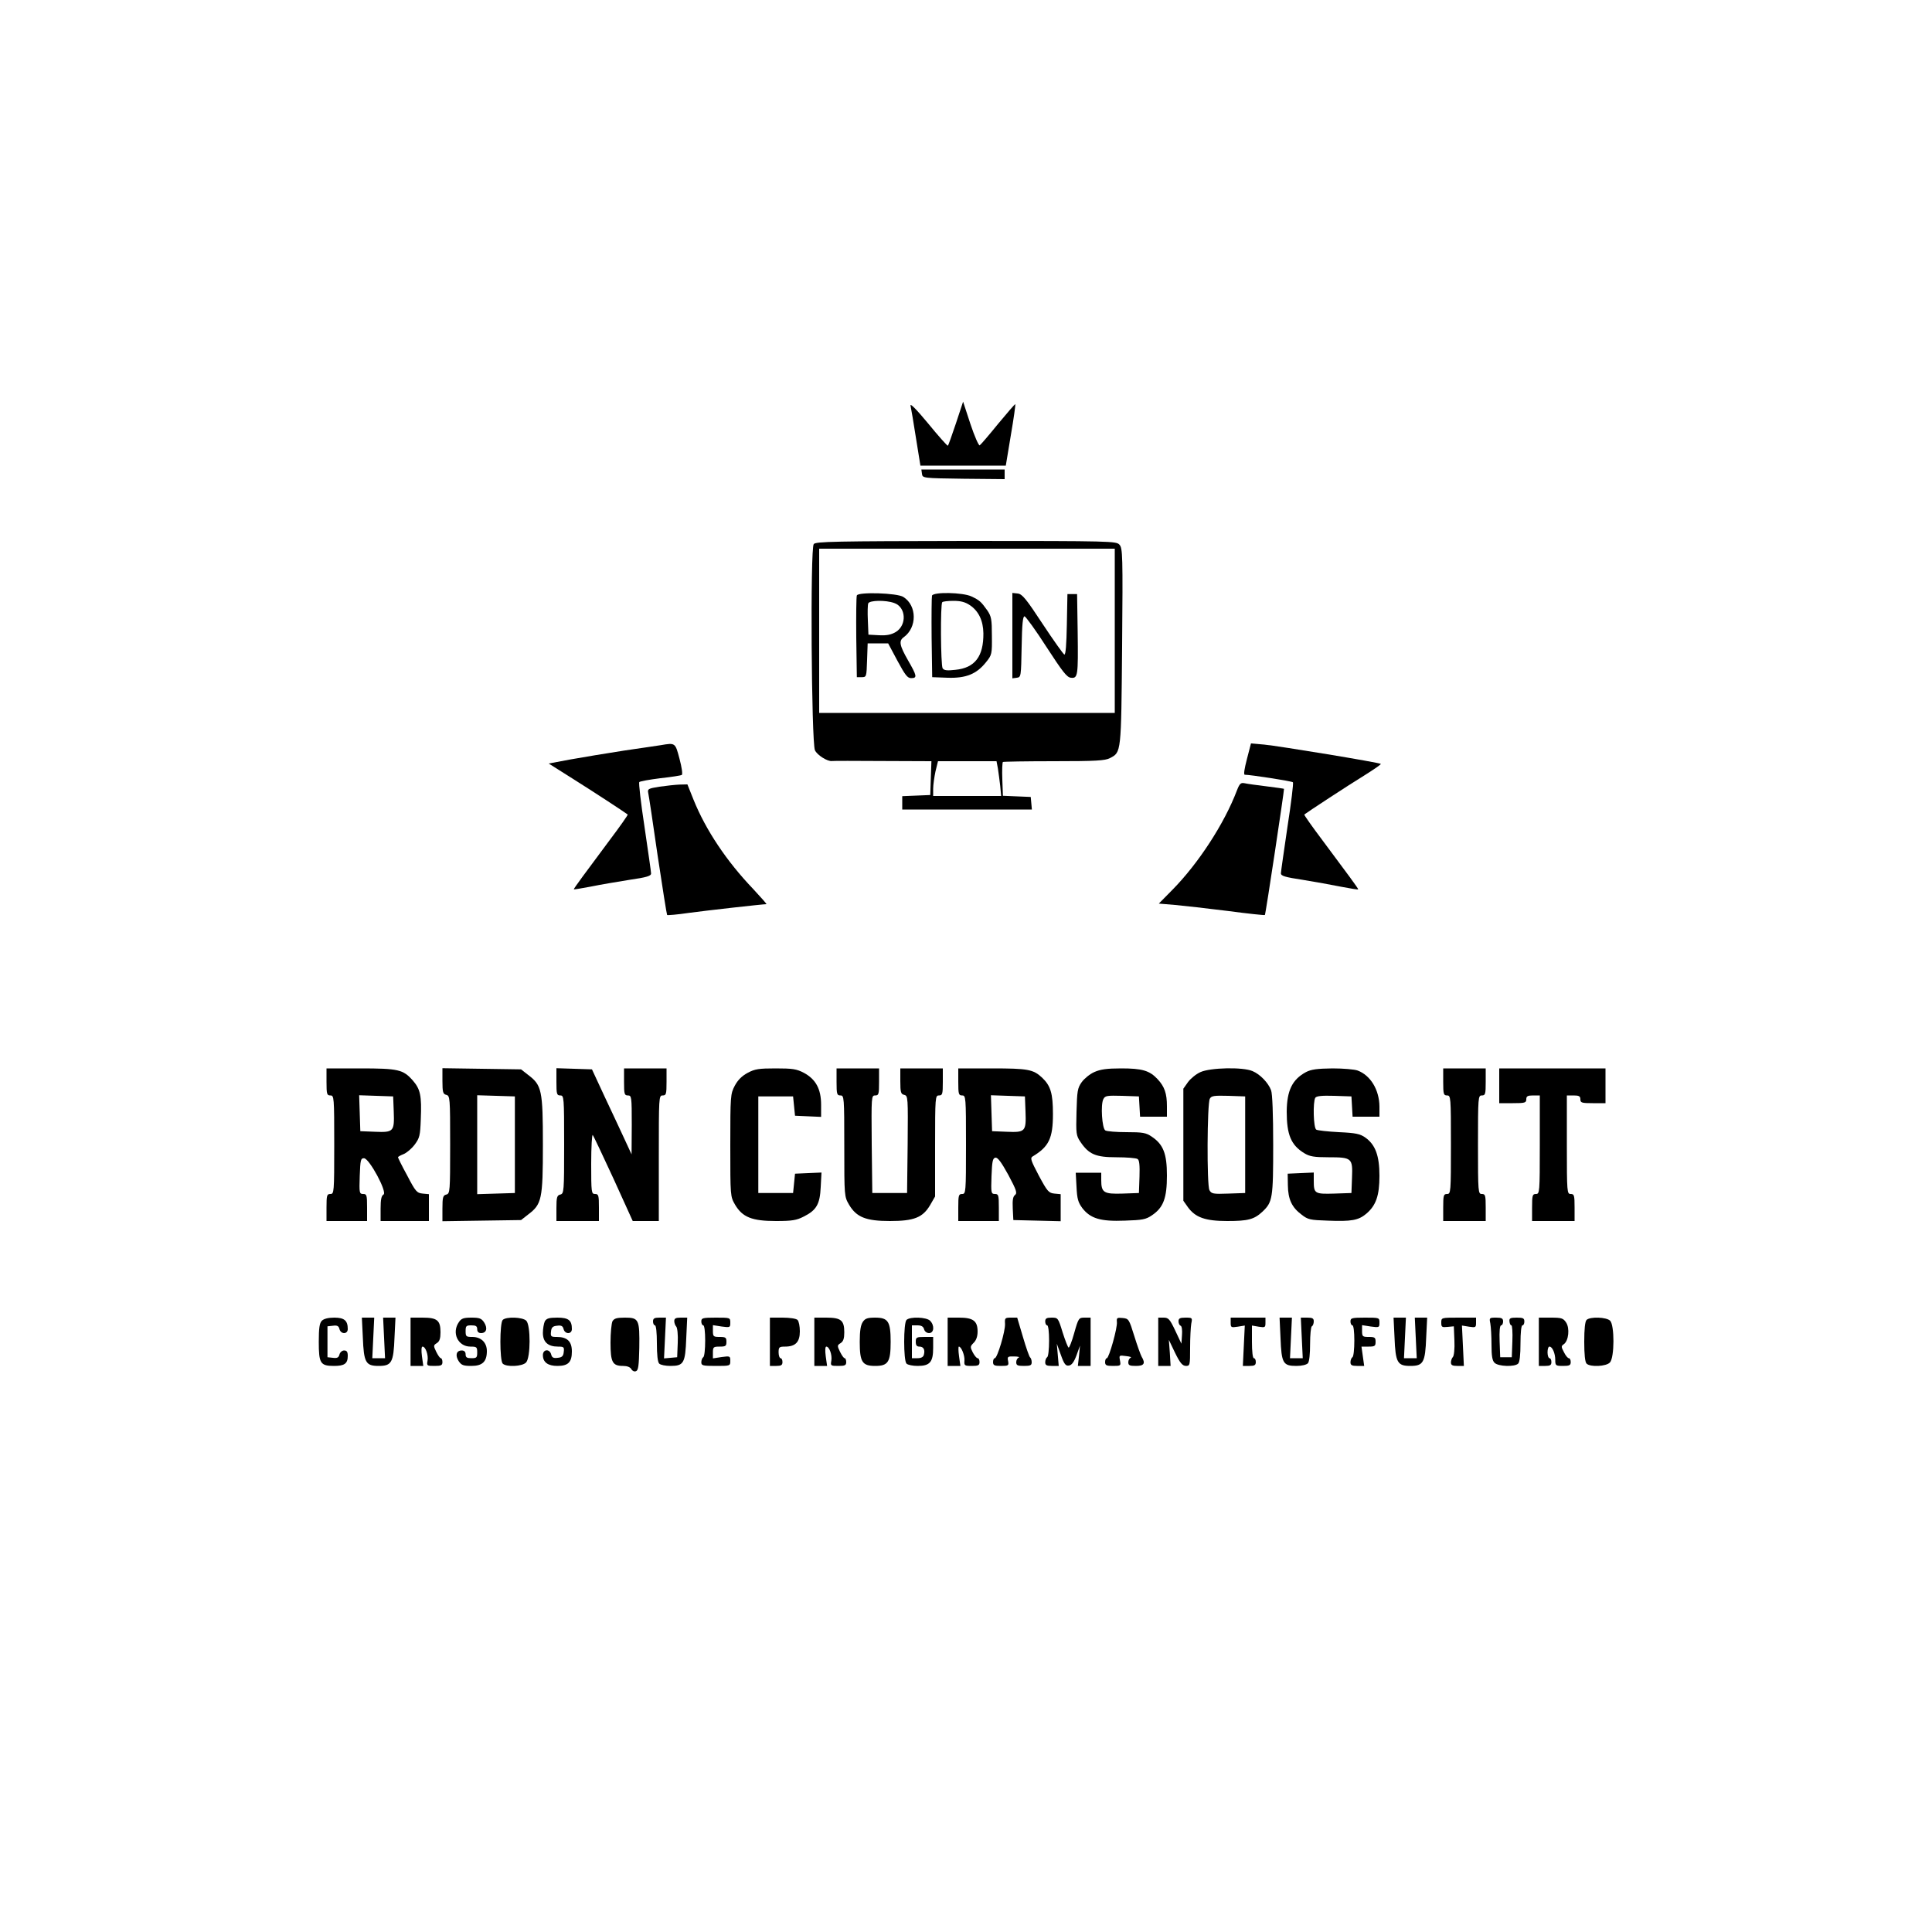 <?xml version="1.0" encoding="UTF-8" standalone="no"?>
<svg
   xmlns:dc="http://purl.org/dc/elements/1.1/"
   xmlns:cc="http://creativecommons.org/ns#"
   xmlns:rdf="http://www.w3.org/1999/02/22-rdf-syntax-ns#"
   xmlns:svg="http://www.w3.org/2000/svg"
   xmlns="http://www.w3.org/2000/svg"
   version="1.0"
   width="1000pt"
   height="1000pt"
   viewBox="0 0 1000 1000"
   preserveAspectRatio="xMidYMid meet"
   id="svg100">
  <defs
     id="defs104" />
  <g
     transform="translate(0,1000) scale(0.1,-0.1)"
     fill="#000000"
     stroke="none"
     id="g98">
    <path
       d="M4713 7900 c3 -14 16 -89 28 -167 l23 -143 221 0 221 0 26 157 c15 87 25 159 23 161 -1 2 -41 -44 -89 -102 -47 -58 -90 -108 -95 -111 -5 -3 -27 47 -48 110 l-38 116 -37 -112 c-21 -62 -39 -114 -42 -116 -2 -2 -48 49 -101 114 -62 75 -96 109 -92 93z"
       id="path4" />
    <path
       d="M4772 7548 c3 -23 4 -23 216 -26 l212 -2 0 25 0 25 -216 0 -215 0 3 -22z"
       id="path6" />
    <path
       d="M4212 7184 c-19 -20 -12 -1023 6 -1067 11 -25 66 -60 89 -56 5 1 122 1 261 0 l253 -1 -3 -87 -3 -88 -72 -3 -73 -3 0 -34 0 -35 336 0 335 0 -3 33 -3 32 -72 3 -72 3 -3 85 c-2 47 0 88 3 90 3 2 123 4 265 4 216 0 264 3 289 16 59 31 58 23 63 577 4 474 3 510 -14 528 -17 18 -38 19 -793 19 -682 -1 -778 -3 -789 -16z m1558 -449 l0 -425 -765 0 -765 0 0 425 0 425 765 0 765 0 0 -425z m-605 -712 c3 -21 9 -62 12 -90 l5 -53 -176 0 -176 0 0 37 c0 21 6 61 12 90 l13 53 151 0 152 0 7 -37z"
       id="path8" />
    <path
       d="M4435 6918 c-3 -7 -4 -106 -3 -218 l3 -205 25 0 c25 0 25 2 28 88 l3 87 53 0 53 0 48 -90 c40 -74 52 -90 71 -90 33 0 30 12 -16 92 -44 77 -49 101 -22 120 69 50 69 163 -2 208 -31 21 -234 27 -241 8z m193 -39 c62 -21 67 -114 9 -150 -24 -14 -46 -19 -87 -17 l-55 3 -3 74 c-2 41 -1 80 2 88 7 16 89 18 134 2z"
       id="path10" />
    <path
       d="M4824 6917 c-2 -7 -3 -105 -2 -217 l3 -205 80 -3 c95 -3 150 19 199 81 30 37 31 42 30 136 0 86 -3 101 -24 132 -33 46 -40 52 -82 72 -45 21 -196 24 -204 4z m197 -50 c44 -30 68 -79 69 -145 1 -120 -44 -179 -145 -189 -43 -5 -59 -3 -66 8 -10 16 -12 332 -2 342 3 4 30 7 58 7 38 0 61 -6 86 -23z"
       id="path12" />
    <path
       d="M5240 6710 l0 -221 23 3 c22 3 22 6 25 161 2 116 6 157 15 157 6 -1 58 -72 113 -158 84 -129 106 -158 127 -160 36 -4 38 9 35 238 l-3 195 -25 0 -25 0 -3 -158 c-2 -102 -6 -157 -13 -155 -5 2 -56 73 -112 158 -86 131 -106 155 -129 158 l-28 3 0 -221z"
       id="path14" />
    <path
       d="M3420 6143 c-14 -2 -99 -15 -190 -28 -91 -14 -216 -35 -278 -46 l-112 -21 122 -77 c102 -64 272 -175 287 -187 2 -2 -41 -63 -96 -136 -123 -165 -183 -246 -183 -251 0 -2 39 5 88 14 48 10 138 25 200 35 90 13 112 20 112 33 0 9 -16 117 -34 241 -19 124 -31 228 -27 232 3 4 53 13 109 20 56 6 106 14 111 17 5 4 0 39 -12 84 -22 83 -21 83 -97 70z"
       id="path16" />
    <path
       d="M6454 6071 c-13 -50 -18 -81 -11 -81 29 0 243 -33 249 -39 4 -3 -9 -107 -28 -230 -18 -124 -34 -232 -34 -241 0 -14 21 -20 113 -34 61 -10 151 -26 200 -36 48 -9 87 -16 87 -13 0 5 -53 77 -183 251 -55 73 -98 134 -96 136 15 12 230 153 307 200 51 32 92 60 89 62 -6 7 -529 93 -603 100 l-69 6 -21 -81z"
       id="path18" />
    <path
       d="M6402 5908 c-65 -171 -199 -377 -334 -514 l-70 -71 84 -7 c45 -4 168 -18 272 -31 105 -14 191 -23 193 -21 4 3 101 649 99 653 -1 1 -42 7 -91 13 -50 6 -100 13 -113 16 -20 4 -26 -2 -40 -38z"
       id="path20" />
    <path
       d="M3413 5928 c-57 -9 -62 -12 -58 -31 3 -12 25 -159 49 -326 25 -167 47 -305 49 -307 2 -2 53 2 113 11 89 12 381 45 401 45 3 0 -28 35 -68 78 -138 144 -246 306 -309 462 l-32 80 -42 -1 c-22 -1 -69 -6 -103 -11z"
       id="path22" />
    <path
       d="M1690 4400 c0 -63 2 -70 20 -70 19 0 20 -7 20 -255 0 -248 -1 -255 -20 -255 -18 0 -20 -7 -20 -70 l0 -70 105 0 105 0 0 70 c0 64 -2 70 -20 70 -20 0 -21 5 -18 93 3 83 5 92 22 92 27 0 122 -176 101 -188 -11 -6 -15 -26 -15 -72 l0 -65 125 0 125 0 0 69 0 70 -32 3 c-30 3 -37 10 -80 93 -27 49 -48 92 -48 95 0 3 13 10 28 16 16 6 42 28 58 49 26 35 29 47 32 132 5 122 -2 155 -41 200 -50 57 -75 63 -272 63 l-175 0 0 -70z m348 -153 c4 -104 -1 -109 -97 -105 l-76 3 -3 93 -3 93 88 -3 88 -3 3 -78z"
       id="path24" />
    <path
       d="M2290 4405 c0 -58 3 -68 20 -72 19 -5 20 -14 20 -258 0 -244 -1 -253 -20 -258 -17 -4 -20 -14 -20 -72 l0 -66 203 3 204 3 37 29 c70 53 76 78 76 361 0 283 -6 308 -76 361 l-37 29 -204 3 -203 3 0 -66z m375 -330 l0 -250 -97 -3 -98 -3 0 256 0 256 98 -3 97 -3 0 -250z"
       id="path26" />
    <path
       d="M2880 4400 c0 -63 2 -70 20 -70 19 0 20 -7 20 -254 0 -245 -1 -254 -20 -259 -17 -4 -20 -14 -20 -71 l0 -66 110 0 110 0 0 70 c0 63 -2 70 -20 70 -19 0 -20 7 -20 157 0 86 4 153 8 148 5 -6 53 -108 108 -227 l99 -218 68 0 67 0 0 325 c0 318 0 325 20 325 18 0 20 7 20 70 l0 70 -110 0 -110 0 0 -70 c0 -63 2 -70 20 -70 19 0 20 -7 20 -152 l-1 -153 -37 80 c-20 44 -67 143 -103 220 l-65 140 -92 3 -92 3 0 -71z"
       id="path28" />
    <path
       d="M3870 4447 c-30 -16 -51 -37 -67 -67 -22 -42 -23 -51 -23 -308 0 -264 0 -265 25 -308 38 -64 87 -84 211 -84 84 0 107 4 144 23 66 33 84 64 88 153 l4 75 -68 -3 -69 -3 -5 -50 -5 -50 -90 0 -90 0 0 250 0 250 90 0 90 0 5 -50 5 -50 68 -3 67 -3 0 63 c0 82 -28 132 -89 165 -38 20 -59 23 -146 23 -87 0 -108 -3 -145 -23z"
       id="path30" />
    <path
       d="M4330 4400 c0 -63 2 -70 20 -70 19 0 20 -7 20 -262 0 -260 0 -261 25 -304 38 -64 87 -84 211 -84 125 0 170 18 208 82 l26 45 0 261 c0 255 1 262 20 262 18 0 20 7 20 70 l0 70 -110 0 -110 0 0 -66 c0 -58 3 -67 20 -71 20 -5 20 -12 18 -257 l-3 -251 -90 0 -90 0 -3 253 c-2 247 -2 252 18 252 18 0 20 6 20 70 l0 70 -110 0 -110 0 0 -70z"
       id="path32" />
    <path
       d="M4960 4400 c0 -63 2 -70 20 -70 19 0 20 -7 20 -255 0 -248 -1 -255 -20 -255 -18 0 -20 -7 -20 -70 l0 -70 105 0 105 0 0 70 c0 64 -2 70 -20 70 -20 0 -21 5 -18 92 3 77 6 93 20 96 12 2 30 -22 67 -89 42 -79 47 -94 35 -104 -11 -8 -14 -26 -12 -70 l3 -60 123 -3 122 -3 0 70 0 70 -32 3 c-30 3 -37 11 -81 93 -42 80 -46 91 -31 100 83 50 104 93 104 219 0 107 -12 146 -56 188 -46 43 -74 48 -260 48 l-174 0 0 -70z m348 -153 c4 -104 -1 -109 -97 -105 l-76 3 -3 93 -3 93 88 -3 88 -3 3 -78z"
       id="path34" />
    <path
       d="M5664 4451 c-23 -10 -52 -34 -65 -52 -22 -31 -24 -46 -27 -154 -3 -112 -2 -122 20 -155 44 -65 79 -80 187 -80 53 0 102 -4 109 -9 9 -5 12 -31 10 -92 l-3 -84 -85 -3 c-97 -3 -110 5 -110 70 l0 38 -66 0 -66 0 4 -73 c3 -62 8 -80 30 -110 42 -54 94 -70 220 -65 92 3 109 6 141 28 59 40 77 89 77 206 0 113 -19 161 -79 201 -29 20 -47 23 -130 23 -53 0 -102 4 -110 9 -17 11 -25 134 -10 162 9 18 19 19 97 17 l87 -3 3 -52 3 -53 70 0 69 0 0 54 c0 66 -12 101 -48 140 -42 45 -80 56 -189 56 -74 0 -108 -5 -139 -19z"
       id="path36" />
    <path
       d="M6214 4451 c-23 -10 -52 -34 -65 -52 l-24 -34 0 -290 0 -290 24 -34 c38 -52 89 -71 203 -71 107 0 139 8 182 48 53 50 56 69 56 346 0 156 -4 266 -11 283 -14 38 -57 83 -96 99 -50 22 -218 18 -269 -5z m231 -376 l0 -250 -87 -3 c-79 -3 -88 -1 -98 18 -14 26 -12 447 2 473 8 15 21 17 96 15 l87 -3 0 -250z"
       id="path38" />
    <path
       d="M6760 4451 c-71 -38 -99 -95 -100 -204 0 -120 22 -174 91 -216 28 -17 51 -21 125 -21 121 0 126 -4 122 -105 l-3 -80 -89 -3 c-101 -3 -106 0 -106 66 l0 43 -67 -3 -68 -3 1 -60 c1 -72 20 -114 71 -152 33 -26 45 -28 135 -31 124 -5 159 2 199 35 51 43 69 94 69 197 0 104 -21 161 -73 198 -27 19 -49 24 -137 28 -58 3 -111 9 -117 13 -15 9 -18 144 -5 165 6 9 33 12 98 10 l89 -3 3 -52 3 -53 70 0 69 0 0 53 c-1 86 -46 161 -113 186 -16 6 -74 11 -130 11 -79 -1 -110 -5 -137 -19z"
       id="path40" />
    <path
       d="M7470 4400 c0 -63 2 -70 20 -70 19 0 20 -7 20 -255 0 -248 -1 -255 -20 -255 -18 0 -20 -7 -20 -70 l0 -70 110 0 110 0 0 70 c0 63 -2 70 -20 70 -19 0 -20 7 -20 255 0 248 1 255 20 255 18 0 20 7 20 70 l0 70 -110 0 -110 0 0 -70z"
       id="path42" />
    <path
       d="M7760 4380 l0 -90 70 0 c63 0 70 2 70 20 0 16 7 20 35 20 l35 0 0 -255 c0 -248 -1 -255 -20 -255 -18 0 -20 -7 -20 -70 l0 -70 110 0 110 0 0 70 c0 63 -2 70 -20 70 -19 0 -20 7 -20 255 l0 255 35 0 c28 0 35 -4 35 -20 0 -18 7 -20 65 -20 l65 0 0 90 0 90 -275 0 -275 0 0 -90z"
       id="path44" />
    <path
       d="M1666 3164 c-12 -12 -16 -37 -16 -109 0 -112 8 -125 79 -125 54 0 71 12 71 52 0 21 -5 28 -19 28 -10 0 -21 -9 -24 -21 -4 -16 -12 -20 -34 -17 l-28 3 0 80 0 80 28 3 c22 3 30 -1 34 -17 7 -28 43 -28 43 0 0 44 -18 59 -70 59 -31 0 -54 -6 -64 -16z"
       id="path46" />
    <path
       d="M1878 3078 c5 -131 15 -148 82 -148 67 0 77 17 82 148 l5 102 -32 0 -32 0 5 -105 5 -105 -33 0 -33 0 5 105 5 105 -32 0 -32 0 5 -102z"
       id="path48" />
    <path
       d="M2125 3055 l0 -125 33 0 33 0 -7 50 c-4 30 -3 50 3 50 16 0 31 -44 26 -73 -5 -26 -3 -27 36 -27 34 0 41 3 41 20 0 11 -4 20 -8 20 -5 0 -15 15 -24 33 -15 31 -15 34 3 45 14 9 19 24 19 56 0 62 -17 76 -93 76 l-62 0 0 -125z"
       id="path50" />
    <path
       d="M2376 3158 c-40 -56 -6 -128 59 -128 32 0 35 -2 35 -30 0 -27 -3 -30 -30 -30 -23 0 -30 4 -30 20 0 13 -7 20 -20 20 -28 0 -35 -25 -16 -55 14 -21 24 -25 66 -25 57 0 80 22 80 77 0 44 -30 73 -75 73 -32 0 -35 2 -35 30 0 27 3 30 30 30 23 0 30 -4 30 -20 0 -13 7 -20 20 -20 28 0 35 25 16 55 -14 21 -24 25 -66 25 -39 0 -52 -4 -64 -22z"
       id="path52" />
    <path
       d="M2602 3168 c-16 -16 -16 -210 0 -226 19 -19 102 -15 121 6 24 26 24 193 1 216 -19 19 -104 22 -122 4z"
       id="path54" />
    <path
       d="M2820 3161 c-5 -11 -10 -38 -10 -60 0 -47 26 -71 78 -71 30 0 33 -2 30 -27 -2 -22 -9 -29 -31 -31 -22 -3 -30 1 -34 17 -8 31 -43 28 -43 -3 0 -37 26 -56 75 -56 56 0 75 19 75 75 0 52 -24 75 -78 75 -30 0 -33 2 -30 28 2 21 9 28 31 30 22 3 30 -1 34 -17 7 -28 43 -28 43 0 0 45 -17 59 -75 59 -43 0 -56 -4 -65 -19z"
       id="path56" />
    <path
       d="M3170 3161 c-5 -11 -10 -60 -10 -110 0 -102 10 -121 65 -121 21 0 37 -6 43 -17 5 -9 16 -14 24 -10 12 4 15 29 17 121 2 146 -2 156 -74 156 -43 0 -56 -4 -65 -19z"
       id="path58" />
    <path
       d="M3380 3160 c0 -11 5 -20 10 -20 6 0 10 -38 10 -93 0 -59 4 -97 12 -105 7 -7 33 -12 58 -12 69 0 77 14 82 143 l5 107 -34 0 c-25 0 -33 -4 -33 -18 0 -10 5 -23 10 -28 6 -6 10 -43 8 -85 l-3 -74 -34 -3 -34 -3 5 105 5 106 -34 0 c-26 0 -33 -4 -33 -20z"
       id="path60" />
    <path
       d="M3630 3160 c0 -11 5 -20 10 -20 6 0 10 -33 10 -79 0 -44 -4 -83 -10 -86 -5 -3 -10 -15 -10 -26 0 -17 7 -19 75 -19 74 0 75 0 75 26 0 25 -1 26 -45 20 l-45 -7 0 30 c0 29 3 31 35 31 31 0 35 3 35 25 0 22 -4 25 -35 25 -32 0 -35 2 -35 31 l0 30 45 -7 c44 -6 45 -5 45 20 0 26 -1 26 -75 26 -68 0 -75 -2 -75 -20z"
       id="path62" />
    <path
       d="M3985 3055 l0 -125 33 0 c25 0 32 4 32 20 0 11 -4 20 -10 20 -5 0 -10 14 -10 30 0 27 3 30 33 30 54 0 77 23 77 79 0 26 -5 52 -12 59 -7 7 -40 12 -77 12 l-66 0 0 -125z"
       id="path64" />
    <path
       d="M4215 3055 l0 -125 33 0 33 0 -7 50 c-4 30 -3 50 3 50 16 0 31 -44 26 -73 -5 -26 -3 -27 36 -27 34 0 41 3 41 20 0 11 -4 20 -8 20 -5 0 -15 15 -24 33 -15 31 -15 34 3 45 14 9 19 24 19 56 0 62 -17 76 -93 76 l-62 0 0 -125z"
       id="path66" />
    <path
       d="M4466 3158 c-11 -16 -16 -46 -16 -103 0 -105 13 -125 80 -125 67 0 80 20 80 125 0 105 -13 125 -80 125 -39 0 -52 -4 -64 -22z"
       id="path68" />
    <path
       d="M4692 3168 c-16 -16 -16 -210 0 -226 7 -7 33 -12 58 -12 63 0 80 20 80 93 l0 57 -45 0 c-41 0 -45 -2 -45 -25 0 -18 5 -25 19 -25 21 0 30 -16 23 -42 -3 -12 -14 -18 -33 -18 l-29 0 0 85 0 85 29 0 c20 0 30 -6 34 -20 3 -12 14 -20 26 -20 26 0 29 40 5 64 -19 19 -104 22 -122 4z"
       id="path70" />
    <path
       d="M4905 3055 l0 -125 33 0 33 0 -7 50 c-4 28 -4 50 -1 50 13 0 31 -46 29 -72 -2 -26 0 -28 38 -28 33 0 40 3 40 20 0 11 -4 20 -10 20 -5 0 -16 13 -25 30 -14 28 -14 31 5 50 13 13 20 33 20 58 0 55 -23 72 -96 72 l-59 0 0 -125z"
       id="path72" />
    <path
       d="M5202 3148 c2 -38 -40 -178 -53 -178 -5 0 -9 -9 -9 -20 0 -17 7 -20 41 -20 39 0 41 2 37 25 -5 23 -2 25 31 24 20 0 30 -3 24 -6 -7 -2 -13 -13 -13 -24 0 -16 7 -19 40 -19 33 0 40 3 40 19 0 11 -4 22 -8 25 -4 2 -21 50 -37 105 l-30 101 -32 0 c-31 0 -33 -2 -31 -32z"
       id="path74" />
    <path
       d="M5410 3160 c0 -11 5 -20 10 -20 6 0 10 -33 10 -79 0 -44 -4 -83 -10 -86 -5 -3 -10 -15 -10 -26 0 -15 7 -19 35 -19 l35 0 -5 58 -5 57 21 -58 c17 -48 25 -58 42 -55 14 2 26 18 39 53 l18 50 -5 -52 -6 -53 33 0 33 0 0 125 0 125 -31 0 c-30 0 -32 -2 -54 -80 -12 -44 -26 -78 -29 -75 -4 2 -18 38 -31 79 -23 75 -24 76 -57 76 -26 0 -33 -4 -33 -20z"
       id="path76" />
    <path
       d="M5781 3158 c4 -29 -41 -188 -52 -188 -5 0 -9 -9 -9 -20 0 -17 7 -20 41 -20 40 0 41 1 36 28 -5 27 -5 28 31 23 20 -2 31 -6 25 -8 -7 -3 -13 -13 -13 -24 0 -16 7 -19 40 -19 42 0 50 13 29 48 -5 9 -23 58 -38 107 -27 87 -29 90 -60 93 -29 3 -32 1 -30 -20z"
       id="path78" />
    <path
       d="M5995 3055 l0 -125 32 0 32 0 -4 68 -5 67 32 -67 c26 -53 38 -67 56 -68 21 0 22 3 22 94 0 51 3 108 6 125 6 30 6 31 -30 31 -29 0 -36 -4 -36 -19 0 -11 5 -21 11 -23 6 -2 9 -23 7 -48 l-3 -45 -32 68 c-28 59 -35 67 -60 67 l-28 0 0 -125z"
       id="path80" />
    <path
       d="M6370 3154 c0 -25 2 -26 36 -21 l37 6 -5 -104 -5 -105 34 0 c26 0 33 4 33 20 0 11 -4 20 -10 20 -6 0 -10 35 -10 84 l0 85 35 -6 c33 -5 35 -4 35 21 l0 26 -90 0 -90 0 0 -26z"
       id="path82" />
    <path
       d="M6628 3073 c5 -129 13 -143 82 -143 29 0 52 6 60 14 7 9 11 48 11 100 0 47 4 88 9 91 6 3 10 15 10 26 0 15 -7 19 -33 19 l-34 0 5 -105 5 -105 -33 0 -33 0 5 105 5 105 -32 0 -32 0 5 -107z"
       id="path84" />
    <path
       d="M6990 3160 c0 -11 5 -20 10 -20 6 0 10 -33 10 -79 0 -44 -4 -83 -10 -86 -5 -3 -10 -15 -10 -26 0 -15 7 -19 35 -19 l36 0 -7 50 -7 50 37 0 c32 0 36 3 36 25 0 22 -4 25 -35 25 -32 0 -35 2 -35 31 l0 30 45 -7 c44 -6 45 -5 45 20 0 26 -1 26 -75 26 -68 0 -75 -2 -75 -20z"
       id="path86" />
    <path
       d="M7218 3078 c5 -131 15 -148 82 -148 67 0 77 17 82 148 l5 102 -32 0 -32 0 5 -105 5 -105 -33 0 -33 0 5 105 5 105 -32 0 -32 0 5 -102z"
       id="path88" />
    <path
       d="M7460 3154 c0 -23 3 -25 33 -22 l32 3 3 -74 c2 -42 -2 -79 -8 -85 -5 -5 -10 -18 -10 -28 0 -14 8 -18 33 -18 l34 0 -5 105 -5 104 37 -6 c34 -5 36 -4 36 21 l0 26 -90 0 c-90 0 -90 0 -90 -26z"
       id="path90" />
    <path
       d="M7714 3149 c3 -17 6 -67 6 -110 0 -57 4 -82 16 -93 19 -19 104 -22 122 -4 8 8 12 46 12 105 0 55 4 93 10 93 6 0 10 9 10 20 0 17 -7 20 -39 20 -34 0 -40 -3 -38 -20 1 -11 5 -20 10 -20 4 0 7 -37 5 -82 l-3 -83 -30 0 -30 0 -3 83 c-2 52 1 82 8 82 5 0 10 9 10 20 0 16 -7 20 -36 20 -36 0 -36 -1 -30 -31z"
       id="path92" />
    <path
       d="M7965 3055 l0 -125 33 0 c25 0 32 4 32 20 0 11 -4 20 -10 20 -5 0 -10 14 -10 30 0 17 4 30 10 30 15 0 30 -35 30 -69 0 -29 2 -31 40 -31 33 0 40 3 40 20 0 11 -4 20 -10 20 -5 0 -17 14 -25 31 -15 28 -15 32 0 42 24 18 31 82 11 112 -15 22 -23 25 -79 25 l-62 0 0 -125z"
       id="path94" />
    <path
       d="M8212 3168 c-8 -8 -12 -48 -12 -113 0 -65 4 -105 12 -113 19 -19 102 -15 121 6 24 26 24 193 1 216 -19 19 -104 22 -122 4z"
       id="path96" />
  </g>
</svg>
